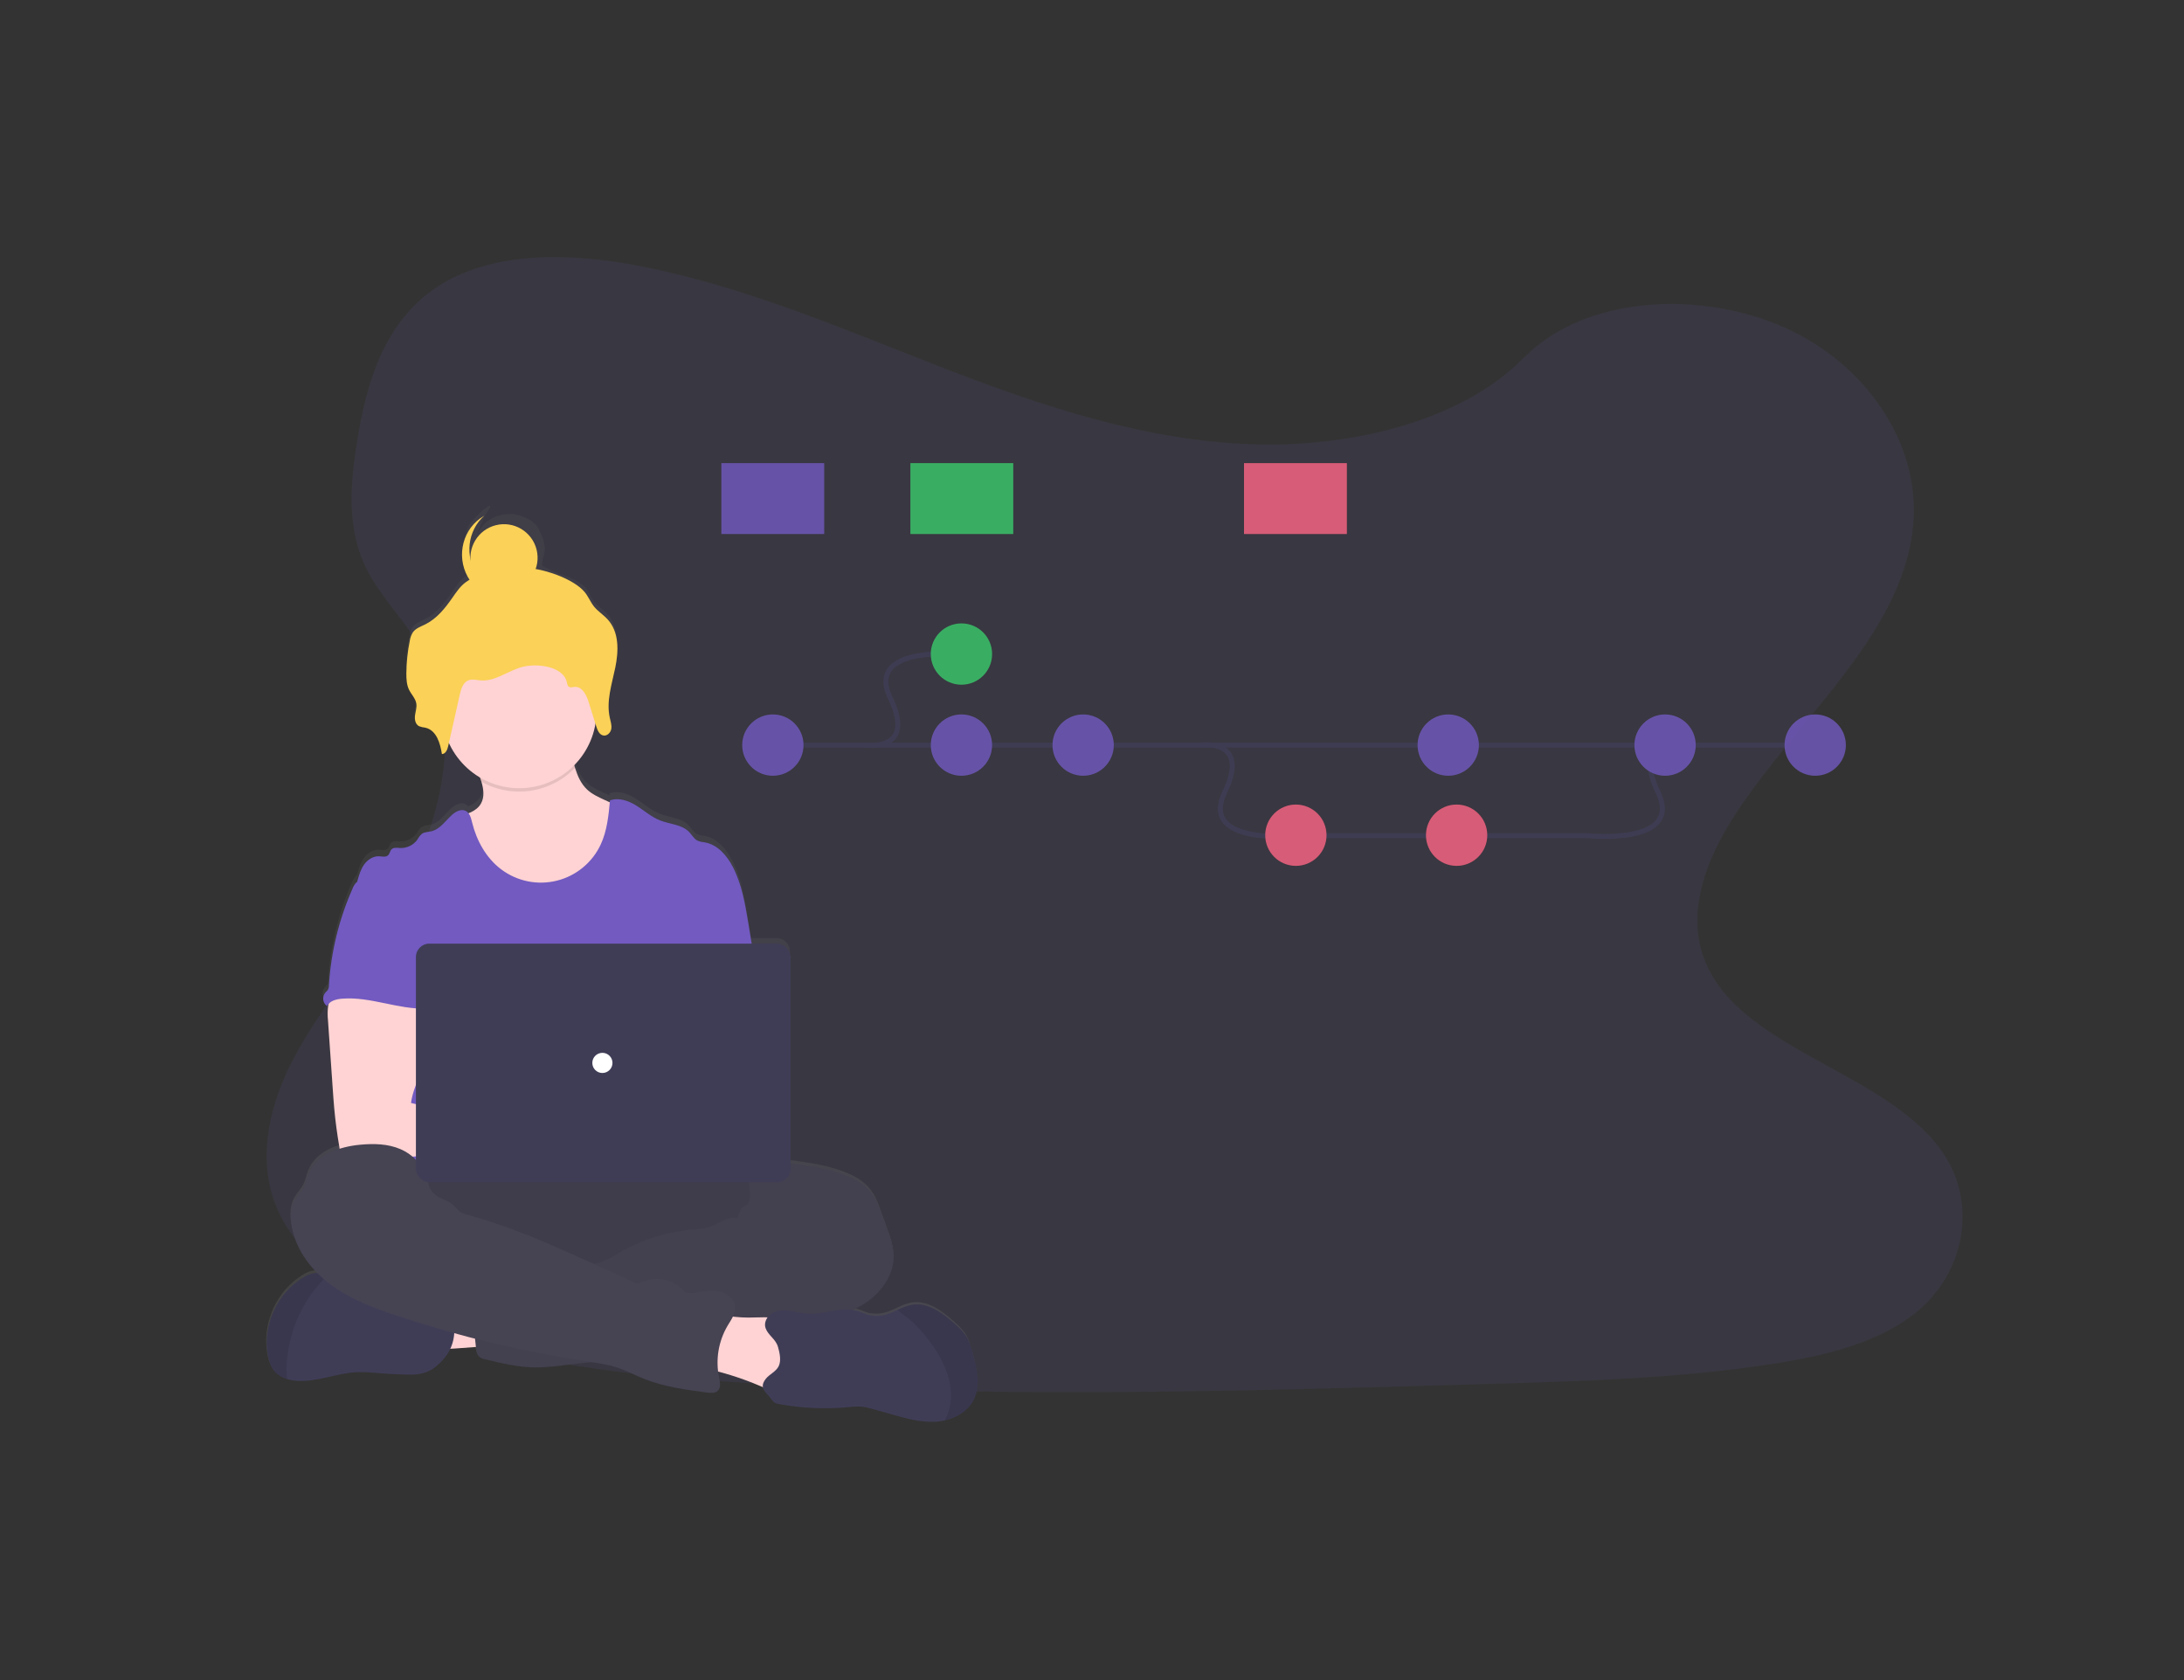<?xml version="1.0" encoding="UTF-8"?>
<svg width="1300px" height="1000px" viewBox="0 0 1300 1000" version="1.1" xmlns="http://www.w3.org/2000/svg" xmlns:xlink="http://www.w3.org/1999/xlink">
    <rect x="0" y="0" width="1300" height="1000" fill="#333333" stroke="none"/>
    <!-- Generator: Sketch 64 (93537) - https://sketch.com -->
    <title>Artboard</title>
    <desc>Created with Sketch.</desc>
    <defs>
        <linearGradient x1="50.023%" y1="100.006%" x2="50.023%" y2="-0.009%" id="linearGradient-1">
            <stop stop-color="#808080" stop-opacity="0.25" offset="0%"></stop>
            <stop stop-color="#808080" stop-opacity="0.12" offset="54%"></stop>
            <stop stop-color="#808080" stop-opacity="0.1" offset="100%"></stop>
        </linearGradient>
    </defs>
    <g id="Artboard" stroke="none" stroke-width="1" fill="none" fill-rule="evenodd">
        <g id="flo_git" transform="translate(158, 153)">
            <path d="M587.24,111.4 C522.52,109.15 460.88,88.26 402.01,65.4 C343.14,42.54 284.85,17.21 221.68,5.1 C181.05,-2.69 134.59,-3.79 101.85,17.99 C70.35,38.99 60.17,75.14 54.69,108.71 C50.58,133.98 48.15,160.56 59.44,184.21 C67.27,200.63 81.18,214.43 90.8,230.16 C124.26,284.88 100.61,352.36 64.34,405.79 C47.34,430.85 27.6,454.79 14.47,481.45 C1.34,508.11 -4.73,538.7 6.75,565.92 C18.14,592.92 45.27,613.16 74.65,627.41 C134.34,656.35 204.65,664.64 273.27,669.33 C425.09,679.72 577.73,675.22 729.95,670.72 C786.29,669.05 842.87,667.36 898.29,658.65 C929.07,653.81 960.85,646.13 983.19,627.65 C1011.55,604.12 1018.58,564.27 999.58,534.77 C967.7,485.28 879.58,472.98 857.27,419.87 C845,390.64 857.6,358.07 875.42,330.96 C913.66,272.79 977.75,221.77 981.13,155.28 C983.45,109.62 952.64,63.89 905,42.28 C855.06,19.63 785.82,22.48 749,59.97 C711.04,98.53 644.38,113.38 587.24,111.4 Z" id="Path" fill="#725AC1" fill-rule="nonzero" opacity="0.1"></path>
            <path d="M420.73,651.49 C419.73,647.87 418.73,644.21 416.73,641.06 C414.875,638.389 412.673,635.978 410.18,633.89 C402.93,627.31 394.03,620.63 384.42,622.29 C381.448,622.947 378.576,623.997 375.88,625.41 C374.48,626.06 373.07,626.71 371.63,627.26 C367.576,628.955 363.096,629.346 358.81,628.38 C356.61,627.79 354.56,626.73 352.39,626.07 C351.36,625.76 350.306,625.533 349.24,625.39 C351.337,624.452 353.371,623.379 355.33,622.18 C366.11,615.58 374.71,603.65 373.51,590.89 C373.1,586.6 371.63,582.49 370.17,578.44 L366.33,567.82 C364.67,563.22 362.95,558.53 359.92,554.71 C356.55,550.45 351.75,547.56 346.79,545.41 C336.14,540.78 324.5,539.15 313.01,537.57 L312.21,537.46 L312.21,413.33 C312.21,408.912 308.628,405.33 304.21,405.33 L289.11,405.33 C288.443,401.25 287.777,397.177 287.11,393.11 C285.21,381.5 283.24,369.68 277.89,359.23 C274.39,352.39 268.82,345.86 261.31,344.52 C259.834,344.387 258.384,344.05 257,343.52 C254.8,342.44 253.6,340.04 251.91,338.27 C247.55,333.7 240.46,333.63 234.62,331.27 C229.46,329.22 225.24,325.36 220.54,322.39 C215.84,319.42 210,317.31 204.8,319.24 C204.8,319.62 204.73,320 204.69,320.37 L201.35,318.83 C197.75,317.16 194.08,315.45 191.19,312.71 C187.48,309.21 185.5,304.57 183.96,299.64 C183.8,299.13 183.65,298.64 183.49,298.09 C189.882,291.569 194.209,283.308 195.93,274.34 L196.74,276.97 C196.922,277.561 197.136,278.142 197.38,278.71 C197.793,279.809 198.482,280.783 199.38,281.54 C199.636,281.741 199.919,281.906 200.22,282.03 C200.496,282.14 200.785,282.213 201.08,282.25 C201.495,282.301 201.917,282.271 202.32,282.16 C203.69,281.736 204.793,280.713 205.32,279.38 C205.479,278.987 205.597,278.578 205.67,278.16 C205.709,277.908 205.732,277.655 205.74,277.4 C205.74,277.32 205.74,277.24 205.74,277.16 C205.74,277.08 205.74,276.81 205.74,276.64 C205.74,276.47 205.74,276.46 205.74,276.36 C205.74,276.26 205.74,276.03 205.69,275.86 L205.69,275.6 C205.69,275.4 205.63,275.2 205.59,275.01 C205.55,274.82 205.59,274.9 205.59,274.85 C205.54,274.6 205.48,274.34 205.43,274.09 C205.43,274.03 205.43,273.96 205.43,273.9 C205.43,273.84 205.34,273.49 205.29,273.28 C205.24,273.07 205.22,273.01 205.19,272.87 L205.19,272.81 C205.09,272.41 205,272.02 204.91,271.62 C204.183,268.149 203.998,264.587 204.36,261.06 C204.959,255.884 205.914,250.755 207.22,245.71 L207.43,244.8 C207.51,244.45 207.59,244.1 207.66,243.74 C207.82,243.02 207.98,242.3 208.13,241.57 L208.49,239.73 L208.76,238.09 L208.76,237.88 C209.321,234.164 209.439,230.394 209.11,226.65 C208.65,221.42 207.03,216.47 203.48,212.53 C200.97,209.74 197.66,207.68 195.33,204.75 C193.15,202.01 192.222,198.136 189.66,195.94 C182.578,189.871 175.641,189.871 165,183.934 C163.551,183.126 166.291,177.028 166.291,174 C166.291,170.972 165.349,167.822 164.084,164.86 C162.804,161.862 161.19,158.933 158.123,156.95 C153.824,154.172 148.718,152.91 146.7,152.91 C143.242,152.91 138.533,153.298 133.747,156.185 C129.944,158.479 127.383,162.401 125.765,164.86 C125.42,165.385 128.967,157.774 130.1,155.078 C131.115,152.664 134.068,149.407 133.747,148.269 C133.411,147.081 128.28,151.647 127.1,152.91 C125.92,154.173 121.752,157.91 120.57,160.983 C117.886,167.959 118.7,171.049 118.92,174 C119.136,176.899 120.316,180.37 120.57,183.142 C120.72,184.78 123.065,186.348 122.834,187.501 C122.563,188.856 119.654,189.69 119.04,190.14 C115.68,192.59 113.38,196.14 111.04,199.5 C106.74,205.75 101.86,211.99 94.97,215.5 C92.37,216.82 89.39,217.82 87.66,220.12 C86.631,221.679 85.964,223.449 85.71,225.3 C84.385,231.811 83.695,238.436 83.65,245.08 C83.65,245.91 83.65,246.74 83.65,247.58 C83.671,250.071 84.201,252.532 85.21,254.81 C85.37,255.15 85.55,255.48 85.74,255.81 L85.86,256.02 C87.07,257.749 88.14,259.571 89.06,261.47 C89.289,262.002 89.454,262.559 89.55,263.13 C89.721,264.595 89.626,266.079 89.27,267.51 C89.27,267.73 89.18,267.95 89.14,268.17 L89.05,268.6 C89.05,268.75 89.05,268.9 88.97,269.04 C88.89,269.47 88.82,269.9 88.76,270.32 C88.608,271.477 88.683,272.652 88.98,273.78 C89.257,275.051 90.065,276.143 91.2,276.78 C91.77,277.053 92.376,277.242 93,277.34 C93.63,277.45 94.27,277.52 94.89,277.66 C95.687,277.842 96.457,278.128 97.18,278.51 C97.872,278.841 98.521,279.258 99.11,279.75 C99.402,280.015 99.679,280.295 99.94,280.59 C100.468,281.195 100.943,281.844 101.36,282.53 C101.573,282.883 101.773,283.243 101.96,283.61 C102.677,285.057 103.249,286.571 103.67,288.13 C103.93,289.06 104.15,290 104.34,290.94 C104.43,291.36 104.51,291.78 104.58,292.19 C104.65,292.6 104.72,293.02 104.78,293.43 C105.053,293.414 105.322,293.361 105.58,293.27 C107.05,292.74 107.87,291.03 108.33,289.37 C108.41,289.09 108.48,288.82 108.54,288.55 C108.77,287.55 109.01,286.45 109.24,285.4 C113.182,293.771 119.538,300.771 127.49,305.5 C127.77,306.33 128.04,307.15 128.28,307.99 C129.59,312.52 130.22,317.26 127.95,321.22 C126.33,324.03 123.61,325.76 120.57,326.96 C120.132,326.376 119.568,325.897 118.92,325.56 C116.29,324.24 113.13,325.84 110.92,327.81 C106.92,331.43 103.66,336.62 98.4,337.81 C96.5,338.25 94.4,338.16 92.82,339.32 C91.775,340.303 90.9,341.452 90.23,342.72 C87.911,346.051 84.056,347.973 80,347.82 C78.17,347.73 76,347.31 74.75,348.65 C73.82,349.65 73.75,351.23 72.75,352.18 C71.41,353.5 69.21,352.86 67.34,352.78 C63.78,352.63 60.47,354.93 58.44,357.88 C56.41,360.83 55.44,364.36 54.44,367.88 L54.44,367.94 C54.183,368.127 53.94,368.331 53.71,368.55 C52.74,369.583 51.989,370.8 51.5,372.13 C43.413,390.542 38.64,410.238 37.4,430.31 C37.42,431.288 37.2,432.256 36.76,433.13 C36.313,433.701 35.821,434.236 35.29,434.73 C34.33,435.905 33.887,437.419 34.062,438.927 C34.238,440.434 35.016,441.806 36.22,442.73 C36.508,442.208 36.868,441.73 37.29,441.31 C37.18,441.77 37.08,442.22 37.01,442.63 C36.608,445.547 36.571,448.503 36.9,451.43 C37.847,465.323 38.803,479.207 39.77,493.08 C40.04,497.01 40.31,500.93 40.67,504.85 C41.37,512.437 42.37,519.993 43.67,527.52 C43.73,527.86 43.8,528.21 43.89,528.52 C35.74,531.11 28.49,535.79 25.44,543.6 C24.38,546.3 23.9,549.24 22.6,551.83 C21.17,554.67 18.82,556.94 17.26,559.72 C14.57,564.5 14.45,570.36 15.43,575.72 C17.32,586.17 22.97,595.51 30.43,603.11 C30.1,603.11 29.76,603.11 29.43,603.11 C26.993,603.38 24.653,604.219 22.6,605.56 C6.82,614.78 -2.2,634.56 1.09,652.62 C1.74,656.15 2.87,659.73 5.23,662.42 C7.192,664.558 9.714,666.104 12.51,666.88 C14.259,667.406 16.059,667.742 17.88,667.88 C30.18,668.88 42.09,663.18 54.42,662.7 C58.505,662.635 62.589,662.825 66.65,663.27 C72.59,663.763 78.54,664.077 84.5,664.21 C94.19,664.44 99.64,661.86 105.82,654.62 C107.339,652.819 108.607,650.821 109.59,648.68 C114.85,648.38 120.66,647.92 124.86,647.58 L124.92,648.16 C125.15,650.16 125.5,652.46 127.1,653.72 C128,654.341 129.023,654.76 130.1,654.95 C140.2,657.43 150.42,659.95 160.82,659.95 C165.701,659.852 170.572,659.478 175.41,658.83 L193.68,656.72 C199.004,657.395 204.258,658.539 209.38,660.14 C214.66,661.93 219.59,664.59 224.75,666.7 C236.75,671.56 249.65,673.3 262.43,675 C264.61,675.29 267.11,675.49 268.72,674 C270.8,672 270.11,668.66 269.52,665.86 C269.28,664.71 269.1,663.56 268.96,662.4 C277.584,664.674 286.022,667.602 294.2,671.16 L295.63,671.79 C296.05,673.97 298.06,675.71 299.99,678.06 C300.624,679.052 301.365,679.971 302.2,680.8 C303.154,681.42 304.239,681.81 305.37,681.94 C318.861,684.454 332.637,685.076 346.3,683.79 C349.096,683.409 351.924,683.312 354.74,683.5 C356.809,683.782 358.849,684.24 360.84,684.87 L372.41,688.19 C380.94,690.63 389.67,693.1 398.52,692.55 C400.314,692.437 402.097,692.18 403.85,691.78 C410.85,690.16 417.37,686.25 420.73,679.96 C425.48,671.41 423.29,660.89 420.73,651.49 Z" id="Path" fill="url(#linearGradient-1)" fill-rule="nonzero"></path>
            <path d="M97.02,649.54 C94.91,644.74 92.91,639.22 95.02,634.42 C96.397,631.593 98.763,629.37 101.67,628.17 C104.546,626.997 107.578,626.249 110.67,625.95 C120.374,624.677 130.194,624.543 139.93,625.55 C140.64,631.17 139.14,636.87 137.85,642.3 C136.68,647.3 136.01,648.04 130.85,648.3 C127.51,648.48 97.81,651.31 97.02,649.54 Z" id="Path" fill="#FFD3D3" fill-rule="nonzero"></path>
            <ellipse id="Oval" fill="#464353" fill-rule="nonzero" cx="186.07" cy="577.16" rx="143" ry="40"></ellipse>
            <ellipse id="Oval" fill="#000000" fill-rule="nonzero" opacity="0.1" cx="186.07" cy="577.16" rx="143" ry="40"></ellipse>
            <path d="M211.71,366 C206.808,375.472 198.667,382.867 188.77,386.84 C182.927,388.969 176.777,390.138 170.56,390.3 C163.77,390.61 156.84,390.17 150.46,387.85 C141.9,384.75 134.79,378.41 129.46,371.02 C124.13,363.63 120.46,355.19 117.27,346.68 C115.59,342.25 113.99,337.53 114.78,332.85 C119.93,331.68 125.57,329.96 128.23,325.39 C130.5,321.47 129.87,316.77 128.56,312.29 C128.19,311.02 127.76,309.76 127.33,308.55 C126.33,305.65 122.88,300.14 125.33,297.66 C126.86,296.09 133.27,295.29 135.48,294.27 C142.29,291.13 148.57,286.59 156.05,285.1 C162.52,283.81 169.2,285.02 175.66,286.36 C176.517,286.485 177.34,286.781 178.08,287.23 C178.924,287.941 179.548,288.878 179.88,289.93 C181.72,294.41 182.8,299.36 184.28,304.03 C185.82,308.92 187.8,313.51 191.51,316.98 C194.4,319.69 198.08,321.39 201.68,323.04 L210.54,327.1 C212.116,327.69 213.545,328.615 214.73,329.81 C215.889,331.403 216.581,333.286 216.73,335.25 C218.318,345.773 216.562,356.528 211.71,366 L211.71,366 Z" id="Path" fill="#FFD3D3" fill-rule="nonzero"></path>
            <path d="M184.24,304.03 C169.729,319.138 146.843,322.534 128.57,312.29 C128.2,311.02 127.77,309.76 127.34,308.55 C126.34,305.65 122.89,300.14 125.34,297.66 C126.87,296.09 133.28,295.29 135.49,294.27 C142.3,291.13 148.58,286.59 156.06,285.1 C162.53,283.81 169.21,285.02 175.67,286.36 C176.527,286.485 177.35,286.781 178.09,287.23 C178.934,287.941 179.558,288.878 179.89,289.93 C181.68,294.41 182.76,299.36 184.24,304.03 Z" id="Path" fill="#000000" fill-rule="nonzero" opacity="0.1"></path>
            <circle id="Oval" fill="#FFD3D3" fill-rule="nonzero" cx="151.07" cy="270.16" r="46"></circle>
            <path d="M291.22,419.45 L287.44,396.55 C285.53,385.06 283.56,373.35 278.22,363 C274.71,356.22 269.14,349.76 261.63,348.42 C260.151,348.288 258.697,347.952 257.31,347.42 C255.11,346.36 253.91,343.98 252.22,342.22 C247.86,337.7 240.76,337.63 234.92,335.33 C229.76,333.33 225.54,329.48 220.84,326.54 C216.14,323.6 210.29,321.54 205.09,323.42 C204.25,332.37 203.36,341.52 199.56,349.67 C194.551,360.416 184.956,368.324 173.452,371.189 C161.947,374.055 149.764,371.571 140.3,364.43 C131.39,357.72 125.68,347.37 123.02,336.54 C122.37,333.9 121.63,330.87 119.2,329.66 C116.57,328.34 113.41,329.94 111.2,331.88 C107.2,335.47 103.93,340.61 98.67,341.82 C96.77,342.26 94.67,342.17 93.09,343.32 C92.04,344.289 91.161,345.428 90.49,346.69 C88.152,349.994 84.305,351.897 80.26,351.75 C78.43,351.66 76.26,351.24 75.01,352.57 C74.08,353.57 74.01,355.13 73.01,356.06 C71.66,357.37 69.47,356.73 67.59,356.66 C64.03,356.51 60.72,358.79 58.68,361.66 C56.64,364.53 55.68,368.08 54.68,371.52 C65.61,395.86 75.61,420.23 86.54,444.57 C87.052,445.487 87.324,446.519 87.33,447.57 C87.111,448.66 86.646,449.686 85.97,450.57 C80.61,459.18 80.78,470.01 81.37,480.13 C81.96,490.25 82.68,500.94 78.16,510.01 C76.93,512.5 75.33,514.78 74.16,517.27 C71.42,522.91 70.43,540.95 72.03,547.01 L298.11,547.01 C293.8,535.16 295.44,511.38 296.34,498.8 C296.97,490 295.34,481.21 294.64,472.41 C293.11,454.44 294.19,437.39 291.22,419.45 Z" id="Path" fill="#725AC1" fill-rule="nonzero"></path>
            <path d="M37.36,445.65 C36.96,448.544 36.92,451.476 37.24,454.38 L40.11,495.65 C40.38,499.54 40.65,503.42 41.01,507.3 C41.7,514.83 42.73,522.3 44.01,529.76 C44.07,531.965 45.904,533.706 48.11,533.65 C60.76,536.33 73.83,536.22 86.74,535.49 C106.44,534.39 126.11,531.88 145.84,532.31 C150.92,532.42 156.84,532.31 159.92,528.31 C163,524.31 161.21,517.84 157.19,514.61 C153.17,511.38 147.71,510.61 142.55,510.61 C135.72,510.54 128.89,511.51 122.08,511.11 C115.83,510.74 109.72,509.23 103.66,507.72 L86.66,503.49 C87.31,498.34 89.27,493.49 91.13,488.6 C94.47,479.93 97.59,470.97 97.65,461.68 C97.71,452.39 94.21,442.62 86.6,437.3 C80.34,432.93 72.28,432.12 64.65,432.3 C59.1,432.46 49.51,431.13 44.44,433.3 C40.43,435.06 38.11,441.72 37.36,445.65 Z" id="Path" fill="#FFD3D3" fill-rule="nonzero"></path>
            <path d="M302.79,540.01 C306.12,538.74 309.79,539.2 313.36,539.68 C324.85,541.25 336.51,542.86 347.16,547.45 C352.16,549.59 356.92,552.45 360.3,556.66 C363.3,560.45 365.05,565.09 366.71,569.66 L370.55,580.18 C372.01,584.18 373.49,588.26 373.9,592.51 C375.1,605.1 366.49,616.97 355.66,623.51 C344.83,630.05 332.08,632.38 319.66,634.82 C307.24,637.26 294.77,639.96 282.4,642.82 C276.63,644.317 270.777,645.469 264.87,646.27 C251.63,647.77 237.79,645.56 225.21,649.94 C220.21,651.69 215.3,654.29 210.11,655.5 C206.663,656.225 203.177,656.756 199.67,657.09 L175.86,659.81 C171.018,660.458 166.144,660.831 161.26,660.93 C150.86,660.93 140.63,658.47 130.53,656.01 C129.456,655.822 128.434,655.409 127.53,654.8 C125.93,653.54 125.58,651.31 125.35,649.29 C124.33,640.35 123.437,631.4 122.67,622.44 C122.43,619.53 122.25,616.38 123.84,613.93 C125.84,610.93 129.74,609.99 133.3,609.41 C148.396,606.94 163.688,605.879 178.98,606.24 C184.79,600.43 194.37,600.4 201.98,597.24 C204.78,595.954 207.489,594.481 210.09,592.83 C223.703,584.888 238.915,580.081 254.62,578.76 C257.696,578.666 260.751,578.23 263.73,577.46 C269.62,575.63 274.99,570.65 281.04,571.87 C281.79,569.8 282.31,567.03 284.04,565.61 C284.9,564.88 285.96,564.39 286.75,563.61 C288.42,561.92 288.57,559.26 288.32,556.9 C288.07,554.54 287.51,552.12 288.12,549.82 C288.374,548.949 288.747,548.118 289.23,547.35 C292.23,542.17 296.76,539.51 302.79,540.01 Z" id="Path" fill="#464353" fill-rule="nonzero"></path>
            <path d="M302.79,540.01 C306.12,538.74 309.79,539.2 313.36,539.68 C324.85,541.25 336.51,542.86 347.16,547.45 C352.16,549.59 356.92,552.45 360.3,556.66 C363.3,560.45 365.05,565.09 366.71,569.66 L370.55,580.18 C372.01,584.18 373.49,588.26 373.9,592.51 C375.1,605.1 366.49,616.97 355.66,623.51 C344.83,630.05 332.08,632.38 319.66,634.82 C307.24,637.26 294.77,639.96 282.4,642.82 C276.63,644.317 270.777,645.469 264.87,646.27 C251.63,647.77 237.79,645.56 225.21,649.94 C220.21,651.69 215.3,654.29 210.11,655.5 C206.663,656.225 203.177,656.756 199.67,657.09 L175.86,659.81 C171.018,660.458 166.144,660.831 161.26,660.93 C150.86,660.93 140.63,658.47 130.53,656.01 C129.456,655.822 128.434,655.409 127.53,654.8 C125.93,653.54 125.58,651.31 125.35,649.29 C124.33,640.35 123.437,631.4 122.67,622.44 C122.43,619.53 122.25,616.38 123.84,613.93 C125.84,610.93 129.74,609.99 133.3,609.41 C148.396,606.94 163.688,605.879 178.98,606.24 C184.79,600.43 194.37,600.4 201.98,597.24 C204.78,595.954 207.489,594.481 210.09,592.83 C223.703,584.888 238.915,580.081 254.62,578.76 C257.696,578.666 260.751,578.23 263.73,577.46 C269.62,575.63 274.99,570.65 281.04,571.87 C281.79,569.8 282.31,567.03 284.04,565.61 C284.9,564.88 285.96,564.39 286.75,563.61 C288.42,561.92 288.57,559.26 288.32,556.9 C288.07,554.54 287.51,552.12 288.12,549.82 C288.374,548.949 288.747,548.118 289.23,547.35 C292.23,542.17 296.76,539.51 302.79,540.01 Z" id="Path" fill="#000000" fill-rule="nonzero" opacity="0.05"></path>
            <path d="M106.22,655.72 C100.03,662.89 94.58,665.45 84.89,665.22 C78.93,665.08 72.977,664.77 67.03,664.29 C62.965,663.85 58.878,663.66 54.79,663.72 C42.45,664.2 30.54,669.85 18.23,668.86 C16.41,668.717 14.61,668.382 12.86,667.86 C10.067,667.091 7.543,665.56 5.57,663.44 C3.21,660.77 2.08,657.23 1.43,653.73 C-1.86,635.79 7.16,616.25 22.95,607.12 C25.01,605.789 27.352,604.957 29.79,604.69 C32.181,604.68 34.544,605.199 36.71,606.21 L36.86,606.27 C43.275,608.91 49.101,612.798 54,617.71 C54.743,618.561 55.63,619.275 56.62,619.82 C57.608,620.193 58.654,620.389 59.71,620.4 L72.85,621.23 C75.076,621.296 77.289,621.602 79.45,622.14 C81.832,622.972 84.152,623.974 86.39,625.14 C93.46,628.3 101.3,629.14 108.94,630.36 C109.676,630.401 110.379,630.682 110.94,631.16 C111.245,631.539 111.457,631.984 111.56,632.46 C113.74,640.619 111.741,649.329 106.22,655.72 Z" id="Path" fill="#3F3D56" fill-rule="nonzero"></path>
            <path d="M36.86,606.28 C31.762,611.148 27.339,616.677 23.71,622.72 C17.886,632.693 14.227,643.78 12.97,655.26 C12.493,659.448 12.457,663.674 12.86,667.87 C10.067,667.101 7.543,665.57 5.57,663.45 C3.21,660.78 2.08,657.24 1.43,653.74 C-1.86,635.8 7.16,616.26 22.95,607.13 C25.01,605.799 27.352,604.967 29.79,604.7 C32.181,604.69 34.544,605.209 36.71,606.22 L36.86,606.28 Z" id="Path" fill="#000000" fill-rule="nonzero" opacity="0.1"></path>
            <path d="M291.35,631.16 C298.7,630.96 306.95,630.59 312.35,635.54 C317.5,640.22 318.18,647.94 318.52,654.89 L318.91,662.96 C319.03,665.42 319.13,667.96 318.14,670.24 C316.38,674.24 311.55,676.17 307.14,675.94 C302.73,675.71 298.68,673.78 294.65,672.04 C283.709,667.327 272.317,663.738 260.65,661.33 C261.03,655.75 261.663,650.197 262.55,644.67 C263.16,640.84 263.26,634.43 265.82,631.25 C268.53,627.89 272.06,629.71 275.74,630.33 C280.904,631.118 286.132,631.396 291.35,631.16 L291.35,631.16 Z" id="Path" fill="#FFD3D3" fill-rule="nonzero"></path>
            <path d="M97.11,550.07 C97.11,551.07 95.54,550.07 95.4,549 C94.3,540.91 87.88,534.24 80.4,531 C72.92,527.76 64.4,527.59 56.3,528.36 C44.05,529.52 30.3,534.21 25.82,545.66 C24.76,548.34 24.28,551.24 22.98,553.81 C21.54,556.63 19.19,558.88 17.63,561.62 C14.94,566.36 14.83,572.17 15.8,577.53 C18.41,591.83 28.19,604.06 40.04,612.53 C51.89,621 65.74,626.06 79.55,630.62 C116.067,642.663 153.532,651.612 191.55,657.37 C197.71,658.3 203.93,659.16 209.83,661.14 C215.11,662.91 220.05,665.56 225.21,667.64 C237.21,672.46 250.12,674.18 262.91,675.87 C265.09,676.15 267.59,676.35 269.2,674.87 C271.28,672.94 270.59,669.58 270,666.81 C267.829,656.278 269.65,645.315 275.11,636.05 C277.25,632.45 280.03,628.76 279.63,624.59 C279.15,619.73 274.31,616.29 269.49,615.51 C264.67,614.73 259.77,615.88 254.93,616.51 C253.26,616.73 251.44,616.87 249.98,616.02 C249.261,615.534 248.608,614.956 248.04,614.3 C241.2,607.701 230.887,606.26 222.5,610.73 C220.71,611.73 218,609.5 216.14,608.66 L195.11,599.14 C170.95,588.21 146.67,577.23 121.11,570.31 C119.071,569.909 117.132,569.103 115.41,567.94 C114.14,566.94 113.23,565.58 112.06,564.47 C109.51,562.06 105.96,561.1 102.9,559.39 C99.84,557.68 96.41,553.5 97.11,550.07 Z" id="Path" fill="#464353" fill-rule="nonzero"></path>
            <path d="M421.32,680.76 C417.96,686.99 411.44,690.87 404.44,692.47 C402.683,692.866 400.898,693.121 399.1,693.23 C390.25,693.78 381.51,691.33 372.98,688.91 L361.4,685.65 C359.409,685.023 357.368,684.568 355.3,684.29 C352.484,684.102 349.656,684.199 346.86,684.58 C333.174,685.853 319.377,685.234 305.86,682.74 C304.729,682.618 303.643,682.231 302.69,681.61 C301.855,680.792 301.114,679.883 300.48,678.9 C297.33,675.11 293.94,672.9 297.67,667.9 C299.82,665 303.81,663.55 305.48,660.22 C307.15,656.89 306.08,652.16 305.09,648.72 C303.74,643.97 299.3,641.92 297.71,637.56 C296.52,634.27 298.52,630.45 301.53,628.66 C304.54,626.87 308.26,626.73 311.73,627.19 C315.2,627.65 318.6,628.63 322.09,628.9 C332.35,629.72 342.84,624.43 352.69,627.41 C354.86,628.07 356.91,629.12 359.11,629.7 C363.399,630.659 367.88,630.272 371.94,628.59 C373.38,628.05 374.79,627.4 376.19,626.76 C378.89,625.354 381.765,624.315 384.74,623.67 C394.35,622.02 403.26,628.67 410.51,635.16 C412.999,637.226 415.201,639.613 417.06,642.26 C419.06,645.38 420.12,649.01 421.06,652.59 C423.71,661.84 425.9,672.26 421.32,680.76 Z" id="Path" fill="#3F3D56" fill-rule="nonzero"></path>
            <path d="M421.32,680.76 C417.96,686.99 411.44,690.87 404.44,692.47 C407.163,687.18 408.39,681.246 407.99,675.31 C407.39,665.8 403.21,656.84 397.88,648.94 C394.601,644.077 390.871,639.534 386.74,635.37 C383.56,632.17 379.65,629.63 376.23,626.7 C378.93,625.294 381.805,624.255 384.78,623.61 C394.39,621.96 403.3,628.61 410.55,635.1 C413.039,637.166 415.241,639.553 417.1,642.2 C419.1,645.32 420.16,648.95 421.1,652.53 C423.71,661.84 425.9,672.26 421.32,680.76 Z" id="Path" fill="#000000" fill-rule="nonzero" opacity="0.1"></path>
            <path d="M54.11,372.26 C53.136,373.28 52.38,374.488 51.89,375.81 C43.807,394.027 39.032,413.539 37.79,433.43 C37.812,434.4 37.588,435.36 37.14,436.22 C36.698,436.792 36.206,437.325 35.67,437.81 C34.686,438.976 34.229,440.498 34.407,442.014 C34.585,443.529 35.382,444.903 36.61,445.81 C38.26,442.7 42.21,441.69 45.72,441.42 C62.53,440.09 78.95,447.91 95.81,447.32 C94.62,443.21 92.91,439.26 91.94,435.1 C87.65,416.63 98.35,396.52 91.79,378.73 C90.48,375.17 88.29,371.67 84.84,370.11 C83.412,369.533 81.917,369.137 80.39,368.93 C76.13,368.16 67.65,364.87 63.53,366.19 C62.01,366.68 61.41,368.11 60.15,368.97 C58.24,370.2 55.7,370.65 54.11,372.26 Z" id="Path" fill="#725AC1" fill-rule="nonzero"></path>
            <rect id="Rectangle" fill="#3F3D56" fill-rule="nonzero" x="89.57" y="408.66" width="223" height="142" rx="7.97"></rect>
            <circle id="Oval" fill="#FFFFFF" fill-rule="nonzero" cx="200.57" cy="479.66" r="6"></circle>
            <path d="M119.29,193.5 C115.93,195.93 113.63,199.42 111.29,202.77 C106.98,208.96 102.1,215.14 95.21,218.59 C92.6,219.9 89.62,220.89 87.89,223.17 C86.863,224.712 86.197,226.465 85.94,228.3 C84.62,234.751 83.93,241.315 83.88,247.9 C83.88,251.18 84.02,254.56 85.47,257.54 C86.84,260.34 89.31,262.71 89.82,265.76 C90.21,268.14 89.33,270.51 89.02,272.9 C88.71,275.29 89.25,278.12 91.46,279.26 C92.651,279.708 93.894,280 95.16,280.13 C101.81,281.61 104.04,289.41 105.05,295.86 C107.31,295.73 108.33,293.14 108.8,291.03 L115.73,260.22 C116.48,256.88 117.73,253.01 121.06,251.84 C123.29,251.07 125.73,251.79 128.06,251.99 C137.21,252.74 144.95,245.67 153.9,243.72 C156.765,243.142 159.694,242.947 162.61,243.14 C169.67,243.49 177.88,246.39 179.38,252.98 C179.63,254.05 179.78,255.33 180.78,255.86 C181.78,256.39 182.83,255.94 183.88,255.86 C188.36,255.41 191,260.45 192.29,264.57 L196.99,279.57 C197.69,281.84 198.87,284.51 201.33,284.8 C203.6,285.08 205.53,282.93 205.87,280.8 C206.21,278.67 205.47,276.46 204.98,274.32 C202.77,264.47 206.15,254.39 208.21,244.52 C210.27,234.65 210.64,223.31 203.73,215.71 C201.22,212.96 197.92,210.91 195.58,208.01 C193.4,205.29 192.17,201.95 189.91,199.28 C183.66,191.91 167.63,186.22 157.8,185.28 C146.57,184.06 128.37,186.91 119.29,193.5 Z" id="Path" fill="#FBD157" fill-rule="nonzero"></path>
            <g id="Group" opacity="0.8" transform="translate(271, 122)">
                <line x1="31.04" y1="168.49" x2="656.1" y2="168.49" id="Path" stroke="#3F3D56" stroke-width="3"></line>
                <path d="M86.57,168.48 C86.57,168.48 116.46,172.63 100.98,140.56 C85.5,108.49 142.98,114.56 142.98,114.56" id="Path" stroke="#3F3D56" stroke-width="3"></path>
                <path d="M285.64,168.48 C285.64,168.48 315.53,164.34 300.05,196.41 C284.57,228.48 342.05,222.41 342.05,222.41" id="Path" stroke="#3F3D56" stroke-width="3"></path>
                <path d="M572.27,168.48 C572.27,168.48 542.37,164.34 557.86,196.41 C573.35,228.48 515.86,222.41 515.86,222.41" id="Path" stroke="#3F3D56" stroke-width="3"></path>
                <line x1="515.86" y1="222.4" x2="350.93" y2="222.4" id="Path" stroke="#3F3D56" stroke-width="3"></line>
                <circle id="Oval" fill="#725AC1" fill-rule="nonzero" cx="31.04" cy="168.49" r="18.25"></circle>
                <circle id="Oval" fill="#3ACC6C" fill-rule="nonzero" cx="143.29" cy="114.3" r="18.25"></circle>
                <circle id="Oval" fill="#725AC1" fill-rule="nonzero" cx="143.29" cy="168.49" r="18.25"></circle>
                <circle id="Oval" fill="#725AC1" fill-rule="nonzero" cx="215.73" cy="168.49" r="18.25"></circle>
                <circle id="Oval" fill="#FF6584" fill-rule="nonzero" cx="342.35" cy="222.13" r="18.25"></circle>
                <circle id="Oval" fill="#FF6584" fill-rule="nonzero" cx="438.03" cy="222.13" r="18.25"></circle>
                <circle id="Oval" fill="#725AC1" fill-rule="nonzero" cx="433.04" cy="168.49" r="18.25"></circle>
                <circle id="Oval" fill="#725AC1" fill-rule="nonzero" cx="651.48" cy="168.49" r="18.25"></circle>
                <circle id="Oval" fill="#725AC1" fill-rule="nonzero" cx="562.12" cy="168.49" r="18.25"></circle>
                <rect id="Rectangle" fill="#725AC1" fill-rule="nonzero" x="0.38" y="0.66" width="61.23" height="42.2"></rect>
                <rect id="Rectangle" fill="#3ACC6C" fill-rule="nonzero" x="112.9" y="0.66" width="61.23" height="42.2"></rect>
                <rect id="Rectangle" fill="#FF6584" fill-rule="nonzero" x="311.48" y="0.66" width="61.23" height="42.2"></rect>
            </g>
        </g>
        <path d="M304.837,351.401 C315.552,348.73 322.073,337.878 319.401,327.163 C316.73,316.448 305.878,309.927 295.163,312.599 C284.448,315.27 277.927,326.122 280.599,336.837 C283.27,347.552 294.122,354.073 304.837,351.401 Z" id="Oval" fill="#FBD157" fill-rule="nonzero"></path>
        <path d="M284.156,342.379 C276.492,331.167 278.247,315.897 288.221,307 C287.435,307.447 286.672,307.935 285.936,308.463 C274.262,316.85 271.499,333.441 279.763,345.53 C288.026,357.619 304.191,360.633 315.877,352.263 C316.613,351.734 317.322,351.167 318,350.563 C306.428,357.123 291.82,353.59 284.156,342.379 Z" id="Path" fill="#FBD157" fill-rule="nonzero"></path>
    </g>
</svg>